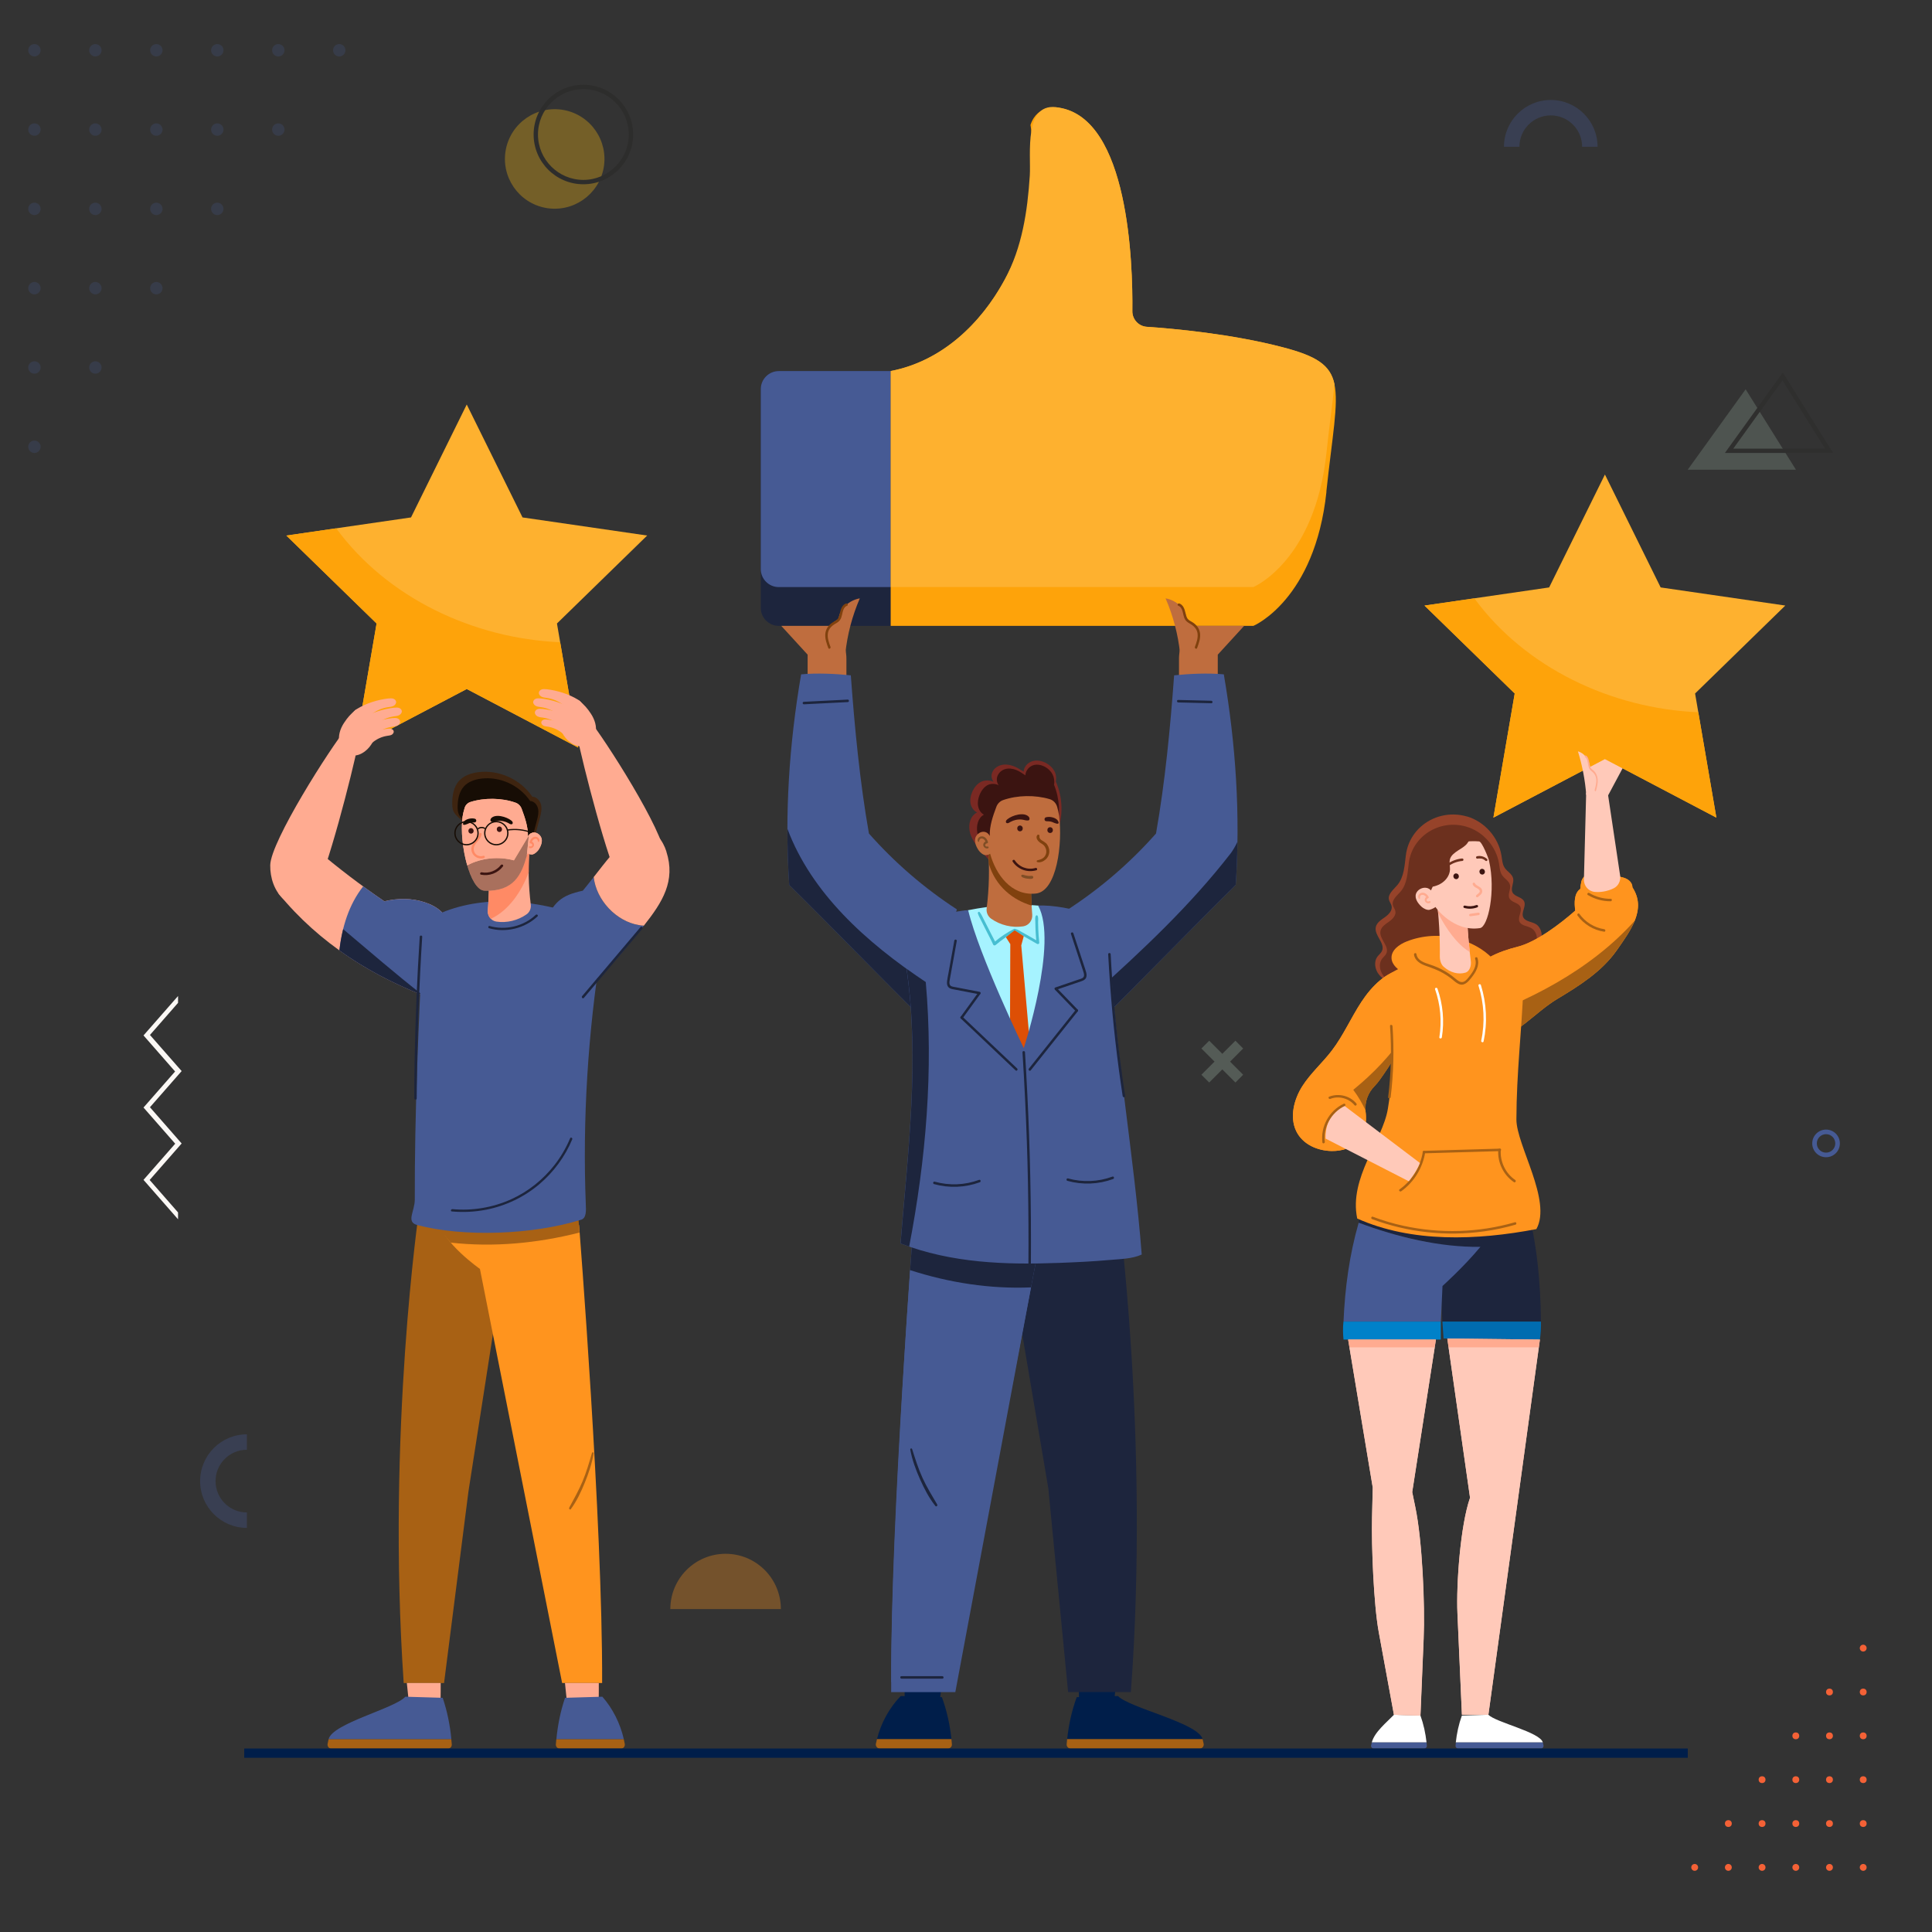 <?xml version="1.0" encoding="UTF-8"?>
<svg xmlns="http://www.w3.org/2000/svg" viewBox="0 0 332.8 332.8">
  <rect x="0" y="0" width="332.8" height="332.8" fill="#333333" stroke="none"/>
  <defs>
    <style>
      .cls-1, .cls-2 {
        fill: #170d05;
      }

      .cls-3 {
        fill: #96432a;
      }

      .cls-4 {
        fill: #804e26;
      }

      .cls-5 {
        fill: #3b1411;
      }

      .cls-2 {
        mix-blend-mode: multiply;
        opacity: .37;
      }

      .cls-6 {
        fill: #1d253d;
      }

      .cls-7 {
        fill: #fea30a;
      }

      .cls-8 {
        fill: #80410e;
      }

      .cls-9 {
        fill: #f46136;
      }

      .cls-10 {
        fill: #fff;
      }

      .cls-11 {
        fill: #006cb0;
      }

      .cls-12, .cls-13 {
        fill: #465a94;
      }

      .cls-12, .cls-14, .cls-15 {
        opacity: .32;
      }

      .cls-16 {
        fill: #3e2410;
      }

      .cls-17 {
        fill: #7a2923;
      }

      .cls-18 {
        fill: #bf6d3e;
      }

      .cls-19 {
        fill: none;
      }

      .cls-20 {
        fill: #a6f3ff;
      }

      .cls-21 {
        fill: #47bed1;
      }

      .cls-22 {
        fill: #a86114;
      }

      .cls-23 {
        isolation: isolate;
      }

      .cls-24 {
        fill: #febc10;
      }

      .cls-25 {
        fill: #dd4f05;
      }

      .cls-26 {
        fill: #ffab91;
      }

      .cls-27 {
        fill: #001e4a;
      }

      .cls-28, .cls-29 {
        fill: #afcab7;
      }

      .cls-30 {
        fill: #fbf8f5;
      }

      .cls-31, .cls-14 {
        fill: #ff941e;
      }

      .cls-32 {
        fill: #feb12f;
      }

      .cls-33 {
        fill: #211f1c;
      }

      .cls-34 {
        fill: #ffc9b9;
      }

      .cls-35 {
        fill: #ff8a65;
      }

      .cls-29 {
        opacity: .27;
      }

      .cls-36 {
        fill: #0081c9;
      }

      .cls-37 {
        fill: #ffab90;
      }

      .cls-38 {
        opacity: .22;
      }

      .cls-39 {
        fill: #6c301e;
      }
    </style>
  </defs>
  <g class="cls-23">
    <g id="BACKGROUND">
      <g>
        <rect class="cls-19" width="332.8" height="332.8"/>
        <polygon class="cls-29" points="206.95 180.61 209.21 182.87 206.95 185.13 208.29 186.47 210.55 184.21 212.81 186.47 214.14 185.13 211.89 182.87 214.14 180.61 212.81 179.27 210.55 181.53 208.29 179.27 206.95 180.61"/>
        <g class="cls-38">
          <path class="cls-13" d="M58.44,9.73c-.59,0-1.07-.48-1.07-1.07s.48-1.07,1.07-1.07,1.07.48,1.07,1.07-.48,1.07-1.07,1.07Z"/>
          <path class="cls-13" d="M47.94,9.73c-.59,0-1.07-.48-1.07-1.07s.48-1.07,1.07-1.07,1.07.48,1.07,1.07-.48,1.07-1.07,1.07Z"/>
          <circle class="cls-13" cx="47.94" cy="22.32" r="1.07"/>
          <path class="cls-13" d="M37.43,9.73c-.59,0-1.07-.48-1.07-1.07s.48-1.07,1.07-1.07,1.07.48,1.07,1.07-.48,1.07-1.07,1.07Z"/>
          <circle class="cls-13" cx="37.43" cy="22.32" r="1.07"/>
          <path class="cls-13" d="M37.43,37.05c-.59,0-1.07-.48-1.07-1.07s.48-1.07,1.07-1.07,1.07.48,1.07,1.07-.48,1.07-1.07,1.07Z"/>
          <path class="cls-13" d="M26.93,9.73c-.59,0-1.07-.48-1.07-1.07s.48-1.07,1.07-1.07,1.07.48,1.07,1.07-.48,1.07-1.07,1.07Z"/>
          <path class="cls-13" d="M26.93,23.39c-.59,0-1.07-.48-1.07-1.07s.48-1.07,1.07-1.07,1.07.48,1.07,1.07-.48,1.07-1.07,1.07Z"/>
          <path class="cls-13" d="M26.93,37.05c-.59,0-1.07-.48-1.07-1.07s.48-1.07,1.07-1.07,1.07.48,1.07,1.07-.48,1.07-1.07,1.07Z"/>
          <path class="cls-13" d="M26.93,50.71c-.59,0-1.07-.48-1.07-1.07s.48-1.07,1.07-1.07,1.07.48,1.07,1.07-.48,1.07-1.07,1.07Z"/>
          <path class="cls-13" d="M16.43,9.73c-.59,0-1.07-.48-1.07-1.07s.48-1.07,1.07-1.07,1.07.48,1.07,1.07-.48,1.07-1.07,1.07Z"/>
          <circle class="cls-13" cx="16.43" cy="22.32" r="1.07"/>
          <path class="cls-13" d="M16.43,37.05c-.59,0-1.07-.48-1.07-1.07s.48-1.07,1.07-1.07,1.07.48,1.07,1.07-.48,1.07-1.07,1.07Z"/>
          <circle class="cls-13" cx="16.43" cy="49.64" r="1.07"/>
          <circle class="cls-13" cx="16.43" cy="63.3" r="1.07"/>
          <path class="cls-13" d="M5.93,9.73c-.59,0-1.07-.48-1.07-1.07s.48-1.07,1.07-1.07,1.07.48,1.07,1.07-.48,1.07-1.07,1.07Z"/>
          <circle class="cls-13" cx="5.93" cy="22.32" r="1.07"/>
          <path class="cls-13" d="M5.93,37.05c-.59,0-1.07-.48-1.07-1.07s.48-1.07,1.07-1.07,1.07.48,1.07,1.07-.48,1.07-1.07,1.07Z"/>
          <circle class="cls-13" cx="5.93" cy="49.64" r="1.07"/>
          <circle class="cls-13" cx="5.93" cy="63.3" r="1.07"/>
          <path class="cls-13" d="M5.93,78.03c-.59,0-1.07-.48-1.07-1.07s.48-1.07,1.07-1.07,1.07.48,1.07,1.07-.48,1.07-1.07,1.07Z"/>
        </g>
        <g>
          <path class="cls-9" d="M291.92,321.08c.33,0,.59.26.59.59s-.26.59-.59.59-.59-.27-.59-.59.26-.59.59-.59Z"/>
          <path class="cls-9" d="M297.72,321.08c.33,0,.59.26.59.59s-.26.59-.59.59-.59-.27-.59-.59.26-.59.59-.59Z"/>
          <circle class="cls-9" cx="297.72" cy="314.12" r=".59"/>
          <path class="cls-9" d="M303.53,321.08c.33,0,.59.26.59.59s-.26.59-.59.59-.59-.27-.59-.59.26-.59.59-.59Z"/>
          <circle class="cls-9" cx="303.53" cy="314.12" r=".59"/>
          <circle class="cls-9" cx="303.53" cy="306.56" r=".59"/>
          <path class="cls-9" d="M309.34,321.08c.33,0,.59.26.59.59s-.26.59-.59.59-.59-.27-.59-.59.26-.59.59-.59Z"/>
          <circle class="cls-9" cx="309.34" cy="314.12" r=".59"/>
          <circle class="cls-9" cx="309.34" cy="306.56" r=".59"/>
          <circle class="cls-9" cx="309.34" cy="299.01" r=".59"/>
          <path class="cls-9" d="M315.14,321.08c.33,0,.59.26.59.59s-.26.59-.59.59-.59-.27-.59-.59.26-.59.59-.59Z"/>
          <circle class="cls-9" cx="315.14" cy="314.12" r=".59"/>
          <circle class="cls-9" cx="315.14" cy="306.56" r=".59"/>
          <circle class="cls-9" cx="315.14" cy="299.01" r=".59"/>
          <circle class="cls-9" cx="315.14" cy="291.46" r=".59"/>
          <path class="cls-9" d="M320.95,321.08c.33,0,.59.26.59.59s-.26.59-.59.59-.59-.27-.59-.59.26-.59.59-.59Z"/>
          <circle class="cls-9" cx="320.95" cy="314.12" r=".59"/>
          <circle class="cls-9" cx="320.95" cy="306.56" r=".59"/>
          <circle class="cls-9" cx="320.95" cy="299.01" r=".59"/>
          <circle class="cls-9" cx="320.95" cy="291.46" r=".59"/>
          <path class="cls-9" d="M320.95,283.31c.33,0,.59.27.59.59s-.26.59-.59.59-.59-.26-.59-.59.26-.59.59-.59Z"/>
        </g>
        <polygon class="cls-30" points="30.67 171.57 24.72 178.36 30.16 184.57 24.72 190.78 30.18 197.01 24.72 203.24 30.67 210.03 30.67 208.85 25.78 203.26 31.29 196.97 25.83 190.73 31.29 184.5 25.83 178.28 30.67 172.75 30.67 171.57"/>
        <g class="cls-15">
          <path class="cls-24" d="M103.98,28.95c-.87,4.65-5.34,7.72-10,6.86-4.65-.87-7.72-5.34-6.86-10,.87-4.65,5.34-7.72,10-6.86,4.65.87,7.72,5.34,6.86,10Z"/>
          <path class="cls-33" d="M100.49,15.35c4.31,0,7.82,3.51,7.82,7.82s-3.51,7.82-7.82,7.82-7.82-3.51-7.82-7.82,3.51-7.82,7.82-7.82M100.49,14.6c-4.73,0-8.57,3.84-8.57,8.57s3.84,8.57,8.57,8.57,8.57-3.84,8.57-8.57-3.84-8.57-8.57-8.57h0Z"/>
        </g>
        <path class="cls-13" d="M314.55,194.58c-1.31,0-2.38,1.06-2.38,2.38s1.06,2.38,2.38,2.38,2.38-1.06,2.38-2.38-1.06-2.38-2.38-2.38ZM314.55,198.55c-.88,0-1.59-.71-1.59-1.59s.71-1.59,1.59-1.59,1.59.71,1.59,1.59-.71,1.59-1.59,1.59Z"/>
        <g class="cls-38">
          <polygon class="cls-28" points="290.72 80.91 300.7 67.06 309.36 80.91 290.72 80.91"/>
          <path class="cls-33" d="M307.04,65.53l7.35,11.75h-15.82l8.46-11.75M307.09,64.18l-9.97,13.85h18.64l-8.66-13.85h0Z"/>
        </g>
        <path class="cls-14" d="M124.99,267.65c-5.26,0-9.52,4.26-9.52,9.52h19.04c0-5.26-4.26-9.52-9.52-9.52Z"/>
        <path class="cls-12" d="M267.13,19.88c2.98,0,5.4,2.42,5.4,5.4h2.66c0-4.45-3.61-8.06-8.06-8.06s-8.06,3.61-8.06,8.06h2.66c0-2.98,2.42-5.4,5.4-5.4Z"/>
        <path class="cls-12" d="M37.13,255.13c0-2.98,2.42-5.4,5.4-5.4v-2.66c-4.45,0-8.06,3.61-8.06,8.06s3.61,8.06,8.06,8.06v-2.66c-2.98,0-5.4-2.42-5.4-5.4Z"/>
      </g>
    </g>
    <g id="OBJECTS">
      <g>
        <g>
          <path class="cls-6" d="M153.43,63.92v43.89h-19.28c-1.71,0-3.1-1.39-3.1-3.1v-37.69c0-1.71,1.39-3.1,3.1-3.1h19.28Z"/>
          <path class="cls-7" d="M228.49,84.7c-1.98,18.66-12.58,23.11-12.58,23.11h-62.48v-43.89c17.53-3.37,25.88-24.96,24.07-35.79.32-2.44.32-4.7.01-6.62,1.24-3.7,4.89-2.96,4.89-2.96,12.05,1.89,12.74,26.9,12.65,35.05-.02,1.41,1.07,2.6,2.48,2.7,4.61.31,14.65,1.22,23.45,3.53,5.78,1.51,8.17,3.03,8.88,6.33.75,3.49-.37,8.97-1.39,18.55Z"/>
        </g>
        <g>
          <path class="cls-13" d="M153.43,63.92v37.21h-19.28c-1.71,0-3.1-1.39-3.1-3.1v-31.01c0-1.71,1.39-3.1,3.1-3.1h19.28Z"/>
          <path class="cls-32" d="M229.88,66.15c-.31,3.05-.86,6.91-1.39,11.86-1.98,18.66-12.58,23.11-12.58,23.11h-62.48s0-37.21,0-37.21c8.74-1.68,15.54-8.14,19.66-15.78,2.97-5.51,3.9-11.72,4.3-17.89.23-3.61-1.17-12.96,5.02-11.7,12.05,1.89,12.74,26.9,12.65,35.05-.02,1.41,1.07,2.6,2.48,2.7,4.61.31,14.65,1.22,23.45,3.53,5.78,1.51,8.17,3.03,8.88,6.33Z"/>
        </g>
        <path class="cls-18" d="M204.91,107.81h9.4l-4.54,4.96v5.38h-6.68v-4.65c0-1.06.22-2.12.66-3.09l1.16-2.6Z"/>
        <g>
          <path class="cls-18" d="M204.64,112.1c1.03-.5,1.71-1.63,1.67-2.78s-.8-2.23-1.86-2.65c-.18-1.84-1.85-3.28-3.67-3.6,1.3,3.01,2.15,6.21,2.49,9.47l1.36-.44Z"/>
          <path class="cls-8" d="M203.17,103.96c.66.25.89.98,1.03,1.6.08.36.16.76.4,1.06.25.31.65.44.96.66.64.44,1.08,1.09,1.16,1.87.09.85-.22,1.69-.51,2.48-.1.26-.47.06-.38-.2.28-.74.57-1.55.45-2.35-.12-.79-.68-1.3-1.34-1.67-.29-.16-.56-.34-.75-.62-.18-.26-.27-.56-.34-.86-.14-.58-.24-1.35-.88-1.59-.26-.1-.06-.47.2-.38Z"/>
        </g>
        <path class="cls-18" d="M143.98,107.81h-9.4l4.54,4.96v5.38h6.68v-4.65c0-1.06-.22-2.12-.66-3.09l-1.16-2.6Z"/>
        <g>
          <path class="cls-13" d="M183.98,156.65c5.61-3.65,10.72-8.06,15.15-13.07,1.56-8.83,2.47-18.3,3.12-27.25,2.74-.28,5.82-.42,8.56-.17,2.06,12.03,2.87,24.09,2.05,36.27-7.55,7.46-15.61,15.8-23.16,23.26l-5.72-19.04Z"/>
          <path class="cls-6" d="M212.03,146.95c.45-.63.82-1.28,1.13-1.95-.04,2.47-.13,4.95-.3,7.43-7.55,7.46-15.61,15.8-23.16,23.26l-1.33-4.43c8.36-7.52,16.61-15.21,23.66-24.31Z"/>
          <path class="cls-6" d="M202.94,120.57c1.9.05,3.81.09,5.71.14.27,0,.29.43.02.43-1.9-.05-3.81-.09-5.71-.14-.27,0-.29-.43-.02-.43Z"/>
        </g>
        <g>
          <path class="cls-13" d="M164.83,156.65c-5.61-3.65-10.72-8.06-15.15-13.07-1.56-8.83-2.47-18.3-3.12-27.25-2.74-.28-5.82-.42-8.56-.17-2.06,12.03-2.87,24.09-2.05,36.27,7.55,7.46,15.61,15.8,23.16,23.26l5.72-19.04Z"/>
          <path class="cls-6" d="M159.47,169.17c.13,1.43.23,2.86.31,4.29l-.67,2.23c-7.55-7.46-15.61-15.8-23.16-23.26-.22-3.23-.32-6.45-.31-9.66,4.14,11.06,13.53,19.54,23.83,26.41Z"/>
          <path class="cls-6" d="M138.46,120.89c2.52-.13,5.04-.26,7.56-.38.27-.01.29.41.02.43-2.52.13-5.04.26-7.56.38-.27.01-.29-.41-.02-.43Z"/>
        </g>
        <g>
          <g>
            <g>
              <path class="cls-27" d="M155.82,289.77c0,1.05,0,2.06.02,3.04h6.07l.34-3.04h-6.43Z"/>
              <path class="cls-27" d="M185.85,289.77c0,1.05,0,2.06.02,3.04h6.07l.34-3.04h-6.43Z"/>
              <path class="cls-6" d="M192.49,207.08c-16.07,1.77-18.4,10.96-18.4,10.96l6.49,38.33,3.41,35.1h10.81c3.27-43.9-2.31-84.4-2.31-84.4Z"/>
              <path class="cls-13" d="M178.41,217.52s7.15-4.58,7.99-8.59l-28.97.95s-4.03,51.76-3.92,79.88h11.05l13.85-72.25Z"/>
              <path class="cls-13" d="M177.6,221.76l-13.04,69.72h-11.05c-.09-20.93,2.13-56.65,3.26-72.68,6.74,2.17,13.77,3.26,20.83,2.97Z"/>
              <path class="cls-6" d="M156.77,218.79c.39-5.52.66-8.91.66-8.91l28.97-.95c-.84,4.01-7.99,8.59-7.99,8.59l-.81,4.24c-7.05.3-14.09-.8-20.83-2.97Z"/>
              <path class="cls-6" d="M183.94,212.96c1.42-1.43,2.66-3.05,2.98-4.59l-27.12-1.28s-.22,2.92-.32,4.13c8.09,1.88,16.36,2.58,24.46,1.75Z"/>
            </g>
            <g>
              <path class="cls-27" d="M162.25,292.35l-7.1-.2c-1.98,2.06-3.39,4.65-4.08,7.42h12.82c-.26-2.47-.79-4.89-1.64-7.22Z"/>
              <path class="cls-22" d="M151.07,299.57c-.07.27-.13.53-.19.8-.08.42.23.82.66.82h11.75c.39,0,.71-.33.68-.72-.02-.3-.05-.59-.08-.89h-12.82Z"/>
            </g>
            <g>
              <path class="cls-27" d="M185.47,292.35l7.1-.2c1.98,2.06,13.89,4.65,14.58,7.42h-23.32c.26-2.47.79-4.89,1.64-7.22Z"/>
              <path class="cls-22" d="M207.15,299.57c.07.27.13.53.19.8.08.42-.23.82-.66.82h-22.26c-.39,0-.71-.33-.68-.72.02-.3.05-.59.08-.89h23.32Z"/>
            </g>
          </g>
          <path class="cls-6" d="M161.45,259.18c-.88-1.51-1.8-2.99-2.53-4.58-.74-1.61-1.26-3.29-1.8-4.98-.07-.21-.36-.12-.32.09.32,1.75.95,3.46,1.67,5.08.72,1.62,1.55,3.24,2.66,4.63.14.18.42-.05.31-.24Z"/>
          <path class="cls-6" d="M155.27,288.73h7.05c.27,0,.29.43.02.43h-7.05c-.27,0-.29-.43-.02-.43Z"/>
        </g>
        <g>
          <path class="cls-20" d="M189.62,161.82c-.09-1.88-1.4-3.51-3.35-4.22-4.13-1.5-8.76-1.96-13.27-1.66-4.14.28-8.2,1.16-12.17,2.33-2.59.76-4.2,3.07-3.81,5.45,2.37,14.17,3.17,28.77,2.26,43.1,10.62,3.08,21.21,3.98,31.26.47.34-14.67-.23-30.77-.92-45.46Z"/>
          <path class="cls-21" d="M174.66,160.02c-1.16.59-2.26,1.31-3.25,2.16-.43-.8-.83-1.62-1.24-2.42-.23-.44-.45-.88-.68-1.33-.22-.43-.42-.92-.73-1.3-.13-.16-.37.01-.32.19.12.45.4.89.6,1.31.23.46.46.92.69,1.38.45.9.94,1.8,1.36,2.72.08.17.3.15.42.05,1.05-.89,2.18-1.68,3.39-2.33.28-.15.03-.57-.25-.43Z"/>
          <path class="cls-21" d="M178.85,160.03c-.02-.39-.03-.77-.03-1.16,0-.34.08-.8-.09-1.12-.06-.12-.24-.11-.3,0-.17.3-.09.74-.09,1.07,0,.4.01.8.03,1.21.03.64.07,1.29.13,1.93-.53-.3-1.06-.61-1.59-.91-.33-.18-.65-.37-.98-.55-.33-.18-.65-.4-1.02-.47-.13-.02-.21.12-.13.22.25.28.6.45.92.64.32.19.64.38.97.57.66.38,1.33.76,1.99,1.14.15.08.38-.02.36-.21-.08-.79-.14-1.57-.17-2.36Z"/>
          <polygon class="cls-25" points="174.78 160.25 173.27 161.44 174.03 162.63 173.89 202.78 176.88 204.34 179.43 202.78 175.92 162.85 176.35 161.27 174.78 160.25"/>
          <path class="cls-13" d="M156.12,166.56c-.51-3.43.89-7.14,3.66-8.15,2.07-.75,4.68-1.46,6.99-1.63,1.87,7.8,9.58,23.76,9.58,23.76,0,0,5.99-18.26,2.47-24.55,2.25-.12,6.54.52,8.8,1.67,2.12,1.08,3.46,4.58,3.62,7.29.98,16.75,4.11,34.16,5.43,51.15-1.63.76-3.77.78-5.54.94-2.87.26-5.75.39-8.63.5-9.33.35-18.56.05-27.38-3.35,1.28-15.91,3.35-31.78.99-47.63Z"/>
          <path class="cls-6" d="M159.47,169.17c1.34,15.13.04,30.52-2.86,45.56-.5-.17-.99-.35-1.48-.54,1.27-15.81,3.32-31.57,1.04-47.31,1.09.78,2.19,1.55,3.31,2.29Z"/>
          <g>
            <path class="cls-6" d="M181.79,170.1l3.16-1.08c.26-.09.53-.18.79-.27.23-.08.49-.14.7-.26.46-.25.28-.79.15-1.19-.7-2.14-1.41-4.28-2.11-6.42-.09-.26.32-.39.41-.13.6,1.82,1.2,3.64,1.8,5.46.14.42.3.85.41,1.28.08.31.12.67-.03.97-.15.3-.45.44-.76.55-.44.15-.88.3-1.32.45-1.02.35-2.04.7-3.07,1.05-.26.09-.39-.32-.13-.41Z"/>
            <path class="cls-6" d="M182.06,170.21c1.19,1.23,2.38,2.47,3.57,3.7.19.2-.1.51-.29.32l-3.57-3.7c-.19-.2.1-.51.29-.32Z"/>
            <path class="cls-6" d="M177.23,184.08c2.7-3.39,5.4-6.78,8.1-10.16.17-.22.49.07.32.29-2.7,3.39-5.4,6.78-8.1,10.16-.17.22-.49-.07-.32-.29Z"/>
          </g>
          <g>
            <path class="cls-6" d="M168.75,170.85l-3.28-.63c-.27-.05-.55-.11-.82-.16-.24-.05-.5-.07-.73-.16-.49-.19-.39-.75-.31-1.16.39-2.22.8-4.44,1.2-6.65.05-.27-.37-.34-.42-.07-.34,1.89-.68,3.77-1.02,5.66-.08.44-.18.88-.23,1.33-.03.32-.03.68.16.95.19.28.51.38.83.44.46.09.91.18,1.37.26,1.06.2,2.12.41,3.18.61.27.05.34-.37.07-.42Z"/>
            <path class="cls-6" d="M168.5,170.99c-1.01,1.39-2.01,2.78-3.02,4.16-.16.22.17.5.33.27,1.01-1.39,2.01-2.78,3.02-4.16.16-.22-.17-.5-.33-.27Z"/>
            <path class="cls-6" d="M175.21,184.05c-3.15-2.98-6.29-5.96-9.44-8.94-.2-.19-.47.14-.27.33,3.15,2.98,6.29,5.96,9.44,8.94.2.19.47-.14.27-.33Z"/>
          </g>
          <path class="cls-6" d="M176.56,181.25c.3,4.78.54,9.57.71,14.36.17,4.79.27,9.58.31,14.37.02,2.7.02,5.39,0,8.09,0,.27-.43.29-.43.02.04-4.79.01-9.58-.08-14.37-.09-4.79-.26-9.58-.49-14.37-.13-2.69-.28-5.39-.45-8.08-.02-.27.41-.29.43-.02Z"/>
          <path class="cls-6" d="M183.97,202.99c2.51.7,5.2.6,7.65-.31.26-.1.39.31.13.41-2.52.93-5.3,1.04-7.88.32-.26-.07-.17-.49.1-.42Z"/>
          <path class="cls-6" d="M161,203.55c2.52.7,5.2.6,7.65-.31.26-.1.39.31.13.41-2.52.93-5.3,1.04-7.88.32-.26-.07-.17-.49.1-.42Z"/>
        </g>
        <g>
          <path class="cls-17" d="M182.39,142.54c.76-2.59.57-5.45-.52-7.93.14-.61.03-1.31-.28-1.85-.31-.54-.79-.97-1.33-1.28-.73-.41-1.62-.6-2.42-.36-.8.24-1.48.97-1.51,1.8-.62-.37-1.14-.74-1.82-.98-.68-.24-1.44-.33-2.13-.13-.7.2-1.32.72-1.52,1.42-.2.7.12,1.54.78,1.83-.53-.65-1.76-.77-2.53-.44-.77.33-1.32,1.05-1.65,1.82-.26.61-.4,1.3-.28,1.95.12.66.53,1.28,1.13,1.56-1.15.57-1.52,1.97-1.28,3.22.24,1.26,1.03,2.34,1.87,3.31s1.75,1.9,2.33,3.05l11.18-7.01Z"/>
          <path class="cls-5" d="M182.02,142.8c.67-2.5.51-5.25-.46-7.63.13-.58.02-1.26-.25-1.78-.27-.52-.7-.94-1.19-1.23-.65-.39-1.44-.57-2.15-.34-.71.23-1.31.93-1.34,1.74-.55-.36-1.01-.71-1.62-.94s-1.28-.32-1.9-.13c-.62.19-1.17.7-1.35,1.37s.11,1.48.69,1.76c-.47-.62-1.56-.74-2.25-.42-.68.32-1.18,1.01-1.47,1.75-.23.59-.36,1.25-.25,1.88s.47,1.23,1.01,1.5c-1.02.55-1.35,1.89-1.14,3.1.21,1.21.92,2.25,1.66,3.18.74.93,1.56,1.83,2.07,2.93l9.94-6.75Z"/>
          <g>
            <g>
              <g>
                <g>
                  <path class="cls-18" d="M170.2,146.09c.27,3.45.19,6.94-.24,10.38-.09.7.21,1.38.78,1.79,1.58,1.11,3.61,1.6,5.51,1.31.97-.15,1.64-1.03,1.56-2.01-.19-2.23-.24-4.36-.19-6.67-1.89-2.4-4.52-3.86-7.43-4.8Z"/>
                  <path class="cls-8" d="M177.63,150.89c-1.89-2.4-4.52-3.86-7.43-4.8.07.91.12,1.82.14,2.73,1.14,3.84,4.13,6.23,7.38,7.17-.1-1.68-.13-3.34-.09-5.1Z"/>
                </g>
                <g>
                  <path class="cls-18" d="M182.43,140.46c.64,4.82-.36,13.09-4.01,13.46-4.28.44-6.91-3.37-7.87-6.88.02.06-.39.29-.81.26-.41-.02-.96-.51-1.18-.85-.44-.65-.88-1.67-.41-2.42.56-.9,1.81-1.08,2.34-.03-.04-1.76.53-3.38,1.14-5.02.2-.54.62-.97,1.16-1.16,2.47-.86,5.51-.91,8.03-.16.63.19,1.1.7,1.28,1.32.15.51.27,1.06.32,1.46Z"/>
                  <path class="cls-5" d="M177.27,140.76c-.78-.99-2.91-.31-3.7.33-.14.12-.32.26-.3.47,0,.11.07.2.17.23.24.07.47-.13.67-.24.27-.14.55-.24.84-.31.36-.08.74-.1,1.1-.06.36.04.7.2,1.06.15.28-.04.29-.39.15-.56Z"/>
                  <path class="cls-5" d="M176.13,142.49c-.02-.06-.05-.11-.1-.15-.04-.05-.09-.08-.15-.1-.06-.03-.12-.04-.18-.04-.04,0-.08.01-.13.02-.08.02-.15.06-.21.12-.02.03-.05.06-.07.1-.04.07-.06.15-.06.24v.05c0,.07.01.13.04.18.02.06.05.11.1.15.04.05.09.08.15.1.06.03.12.04.18.04l.13-.02c.08-.02.15-.06.21-.12.02-.03.05-.06.07-.1.04-.07.06-.15.06-.24v-.05c0-.07-.01-.13-.04-.18Z"/>
                  <path class="cls-5" d="M181.32,142.78c-.02-.06-.05-.11-.1-.15-.04-.05-.09-.08-.15-.1-.06-.03-.12-.04-.18-.04-.04,0-.08.01-.13.02-.08.02-.15.06-.21.12-.02.03-.05.06-.07.1-.04.07-.06.15-.06.24v.05c0,.07.01.13.04.18.02.06.05.11.1.15.04.05.09.08.15.1.06.03.12.04.18.04l.13-.02c.08-.02.15-.06.21-.12.02-.03.05-.06.07-.1.04-.07.06-.15.06-.24v-.05c0-.07-.01-.13-.04-.18Z"/>
                  <path class="cls-5" d="M182.26,141.44c-.18-.36-.58-.54-.96-.64-.37-.1-.75-.11-1.12-.02-.17.04-.28.22-.25.39.04.29.28.3.51.3.31,0,.6.04.89.16.19.08,1.2.58,1-.05-.02-.05-.04-.1-.06-.14Z"/>
                  <path class="cls-4" d="M177.83,150.89c-.14-.04-.32,0-.46,0-.13,0-.29,0-.41-.03-.14-.02-.28-.05-.42-.09-.15-.04-.29-.11-.45-.09-.17.01-.23.18-.13.31.11.14.28.19.44.24.15.05.3.09.46.11.16.02.33.04.49.05.17,0,.38.02.53-.07.18-.11.14-.38-.06-.44Z"/>
                  <path class="cls-4" d="M170.1,145.82c-.15.05-.36-.03-.39-.2-.02-.09.03-.16.08-.23.05-.07.13-.11.21-.11.12,0,.22-.12.18-.24-.14-.51-.55-1.03-1.13-.97-.26.03-.49.17-.6.41-.05.11-.06.24-.03.36.02.07.1.25.2.16.06-.05.04-.13.06-.2.02-.07.05-.14.09-.2.09-.13.23-.18.38-.16.3.03.49.26.6.52-.27.12-.44.42-.36.72.09.33.47.55.79.45.2-.06.11-.38-.09-.31Z"/>
                </g>
              </g>
              <path class="cls-8" d="M180.13,145.22c-.22-.21-.49-.34-.74-.51-.27-.19-.38-.41-.34-.74.02-.23-.28-.25-.39-.1-.32.45.12,1.01.48,1.27.22.16.46.27.65.46.17.17.29.38.37.61.15.46.07.97-.23,1.35-.33.41-.77.52-1.25.64-.15.04-.14.26,0,.3.5.15,1.07-.12,1.44-.45.41-.36.64-.89.63-1.43,0-.53-.23-1.06-.61-1.42Z"/>
            </g>
            <path class="cls-5" d="M178.51,149.91c-1.54.45-3.19-.15-4.07-1.48-.15-.23.21-.46.36-.23.78,1.17,2.23,1.71,3.58,1.31.26-.08.4.33.13.41Z"/>
          </g>
        </g>
        <path class="cls-6" d="M191.32,164.37c.33,6.39.91,12.76,1.74,19.1.23,1.78.48,3.55.76,5.32.04.27-.39.29-.43.02-.97-6.32-1.69-12.68-2.16-19.06-.13-1.79-.24-3.58-.34-5.37-.01-.27.41-.29.43-.02Z"/>
        <g>
          <path class="cls-18" d="M144.25,112.1c-1.03-.5-1.71-1.63-1.67-2.78.04-1.14.8-2.23,1.86-2.65.18-1.84,1.85-3.28,3.67-3.6-1.3,3.01-2.15,6.21-2.49,9.47l-1.36-.44Z"/>
          <path class="cls-8" d="M145.72,103.96c-.66.25-.89.98-1.03,1.6-.08.36-.16.76-.4,1.06-.25.31-.65.44-.96.66-.64.44-1.08,1.09-1.16,1.87-.09.85.22,1.69.51,2.48.1.26.47.06.38-.2-.28-.74-.57-1.55-.45-2.35.12-.79.68-1.3,1.34-1.67.29-.16.56-.34.75-.62.18-.26.27-.56.34-.86.14-.58.24-1.35.88-1.59.26-.1.06-.47-.2-.38Z"/>
        </g>
      </g>
      <g>
        <path class="cls-3" d="M252.64,140.62c3.06.87,5.5,3.62,6,6.77.12.72.15,1.5.56,2.11.44.64,1.27,1.04,1.45,1.8.18.81-.48,1.71-.1,2.44.39.75,1.6.75,1.98,1.51.42.84-.53,1.88-.15,2.73.35.78,1.45.76,2.18,1.2.67.4,1.01,1.23,1.01,2.02,0,.79-.3,1.54-.66,2.24-2.1,4.16-6.38,6.99-10.95,7.93-4.57.93-9.38.11-13.68-1.69-1.02-.43-2.06-.94-2.75-1.81-.69-.87-.92-2.19-.26-3.08.25-.34.6-.59.78-.97.62-1.33-1.36-2.68-1.06-4.12.16-.78.92-1.25,1.57-1.71.65-.46,1.32-1.15,1.15-1.93-.08-.38-.36-.7-.45-1.08-.23-.99.8-1.75,1.45-2.53,1.16-1.39,1.23-3.35,1.46-5.14.62-4.95,5.61-8.06,10.46-6.68Z"/>
        <path class="cls-39" d="M252.56,142.39c2.89.82,5.19,3.42,5.66,6.38.11.68.14,1.42.53,1.99.41.61,1.2.98,1.36,1.7.17.76-.46,1.61-.09,2.3.37.71,1.51.71,1.86,1.42.39.79-.5,1.77-.14,2.58.33.73,1.37.72,2.06,1.13.64.38.96,1.16.95,1.9,0,.74-.28,1.46-.62,2.12-1.98,3.93-6.02,6.6-10.33,7.48s-8.84.1-12.9-1.6c-.96-.4-1.94-.89-2.59-1.71-.65-.82-.87-2.07-.25-2.91.23-.32.57-.56.74-.92.59-1.25-1.28-2.53-1-3.89.15-.73.87-1.18,1.48-1.61.61-.43,1.24-1.09,1.08-1.82-.08-.36-.34-.66-.43-1.02-.22-.93.75-1.65,1.37-2.38,1.1-1.31,1.16-3.16,1.37-4.85.59-4.67,5.29-7.6,9.87-6.3Z"/>
        <g>
          <path class="cls-31" d="M281.19,152.85c.02-.55-.34-1.05-.8-1.34-.46-.3-1.01-.42-1.54-.52-1.57-.3-3.17-.46-4.76-.47-.83,0-1.54.58-1.7,1.39-.08.42-.16.83-.18,1.22-1.08.74-1.04,2.43-.86,3.73-2.53,2.23-6.65,5.39-9.92,6.22-3.27.83-6.76,2.19-8.33,5.17-1.09,2.07-1.04,4.53-.94,6.86.07,1.7.25,3.62,2.48,4.18.7.17,1.44.15,2.15.01,4.57-.88,7.5-4.84,11.47-7.23,3.8-2.28,7.67-4.72,10.22-8.35s5.14-7.15,2.72-10.87Z"/>
          <path class="cls-31" d="M281.59,158.59c.76-1.89.87-3.79-.4-5.74.02-.55-.34-1.05-.8-1.34-.46-.3-1.01-.42-1.54-.52-1.57-.3-3.17-.46-4.76-.47-.83,0-1.54.58-1.7,1.39-.08.42-.16.83-.18,1.22-1.08.74-1.04,2.43-.86,3.73-2.53,2.23-6.65,5.39-9.92,6.22-3.27.83-6.76,2.19-8.33,5.17-1.09,2.07-1.04,4.53-.94,6.86.02.38.04.77.09,1.16,10.74-3.55,21.71-9.13,29.35-17.68Z"/>
          <path class="cls-22" d="M252.24,176.27c.17,1.34.66,2.59,2.39,3.03.7.17,1.44.15,2.15.01,4.57-.88,7.5-4.84,11.47-7.23,3.8-2.28,7.67-4.72,10.22-8.35,1.21-1.72,2.43-3.42,3.12-5.13-7.65,8.55-18.61,14.13-29.35,17.68Z"/>
          <path class="cls-34" d="M273.23,136.55l-.39,14.95c-.03,1.1.8,2.06,1.9,2.14.89.07,2-.04,3.2-.61.82-.39,1.27-1.29,1.14-2.19l-2.18-14.57s-1.95-.16-3.67.27Z"/>
          <path class="cls-22" d="M276.34,160.06c-1.72-.26-3.27-1.23-4.28-2.64-.16-.22-.47.07-.32.29,1.08,1.5,2.75,2.51,4.58,2.78.27.04.29-.39.02-.43Z"/>
          <path class="cls-22" d="M277.46,154.83c-1.3,0-2.58-.34-3.7-1.01-.24-.14-.47.22-.23.36,1.18.7,2.53,1.08,3.91,1.07.27,0,.29-.43.02-.43Z"/>
        </g>
        <path class="cls-31" d="M251,161.67c-2.85-.76-5.95-.58-8.69.5-1.29.51-2.67,1.49-2.61,2.87.05,1.2,1.16,2.05,2.21,2.62,3.9,2.1,8.57,2.73,12.89,1.74,2.1-.48,4.19-2.23,2.31-4.27-1.56-1.69-3.9-2.87-6.1-3.46Z"/>
        <path class="cls-31" d="M241.83,166.88c-3.05.49-5.52,2.97-7.31,5.69-1.79,2.72-3.12,5.8-5.09,8.38-1.61,2.12-3.63,3.87-5.08,6.13-1.44,2.26-2.24,5.32-1.07,7.76,1.12,2.32,3.71,3.4,6.12,3.43,1.75.02,3.63-.49,4.77-1.94.85-1.08,1.18-2.56,1.13-3.98,0-.29-.03-.57-.07-.86-.21-1.64.41-3.26,1.53-4.39.35-.36.67-.76.94-1.14,1.97-2.75,3.81-5.7,4.76-9.03.95-3.33,1-7.06-.64-10.06Z"/>
        <path class="cls-31" d="M242.19,177.8c.1-.29.19-.57.28-.86.95-3.33,1-7.06-.64-10.06-3.05.49-5.52,2.97-7.31,5.69-1.79,2.72-3.12,5.8-5.09,8.38-1.61,2.12-3.63,3.87-5.08,6.13s-2.24,5.32-1.07,7.76c1.12,2.32,3.71,3.4,6.12,3.43,1.75.02,3.63-.49,4.77-1.94.85-1.08,1.18-2.56,1.13-3.98-.01-.29-.03-.57-.07-.86,0-.06,0-.13-.01-.19-.6-1.28-1.27-2.43-2.13-3.57,3.45-2.8,6.68-6.15,9.09-9.93Z"/>
        <path class="cls-22" d="M233.11,187.73c.86,1.15,1.53,2.3,2.13,3.57-.14-1.58.47-3.11,1.54-4.2.35-.36.67-.76.94-1.14,1.8-2.51,3.48-5.18,4.48-8.16-2.41,3.78-5.64,7.12-9.09,9.93Z"/>
        <path class="cls-6" d="M255,214.78c1.64-1.99,3.02-4.04,3.26-5.55l-22-4.06c-.69,1.79-1.71,3.61-2.24,5.45,6.62,2.48,14.02,4.25,20.97,4.16Z"/>
        <g>
          <g>
            <path class="cls-10" d="M251.83,295.51l4.56-.13c1.27,1.32,8.93,2.99,9.37,4.77h-14.99c.17-1.58.51-3.14,1.05-4.64Z"/>
            <path class="cls-13" d="M265.76,300.15c.04.17.09.34.12.51.05.27-.15.52-.42.52h-14.3c-.25,0-.45-.21-.43-.46.01-.19.03-.38.05-.57h14.99Z"/>
          </g>
          <path class="cls-6" d="M263,207.81c-6.62,2.48-9.69,1.51-16.63,1.42-.61,3.92,1.82,12.29,1.82,12.29l.28,6.13h16.97c-.07-6.95-.74-13.91-2.44-19.84Z"/>
          <path class="cls-11" d="M248.46,227.65l.2,2.91,16.6.19c.14-1.02.21-2.06.18-3.1h-16.97Z"/>
          <g>
            <path class="cls-10" d="M244.68,295.51l-4.56-.13c-1.27,1.32-3.37,2.99-3.82,4.77h9.43c-.17-1.58-.51-3.14-1.05-4.64Z"/>
            <path class="cls-13" d="M236.3,300.15c-.04.17-.09.34-.12.51-.05.27.15.52.43.52h8.75c.25,0,.45-.21.43-.46-.02-.19-.03-.38-.05-.57h-9.43Z"/>
          </g>
          <path class="cls-13" d="M248.48,221.52s3.67-3.29,6.53-6.74c-6.95.09-14.35-1.68-20.97-4.16-1.59,5.53-2.37,11.25-2.61,17.03h16.77l.28-6.13Z"/>
          <path class="cls-36" d="M231.42,227.65c-.11,1.03-.1,2.07.01,3.1h16.76v-3.1h-16.77Z"/>
        </g>
        <path class="cls-31" d="M261.21,192.81c.03-8.14.88-14.75,1.21-22.88.04-.9-.24-1.91-1.02-2.31-11.63-5.94-20.23-1.12-22.12.25-.97.7-1.39,1.97-1.02,3.13,2.11,6.75,1.94,13,.81,19.99-.88,5.46-6.75,11.87-5.28,18.91,9.36,4.19,20.59,3.78,30.86,1.82,2.73-4.89-3.46-14.47-3.44-18.91Z"/>
        <g>
          <path class="cls-34" d="M247.44,154.6c.43,3.38.62,6.8.58,10.2,0,.69.24,1.35.65,1.72,1.14,1.01,2.53,1.4,3.78,1.02.64-.19,1.03-1.1.9-2.05-.28-2.19-.47-4.27-.6-6.54-1.44-2.26-3.3-3.58-5.31-4.35Z"/>
          <path class="cls-37" d="M252.75,158.96c-1.44-2.26-3.3-3.58-5.31-4.35.11.89.21,1.78.29,2.68,1.37,2.73,3.32,5.45,5.44,6.69-.18-1.65-.32-3.27-.42-5.01Z"/>
        </g>
        <path class="cls-22" d="M260.96,210.54c-3.11.9-6.33,1.4-9.57,1.5-3.24.1-6.49-.2-9.65-.89-1.79-.39-3.54-.91-5.26-1.56-.26-.1-.39.31-.13.41,3.05,1.14,6.25,1.9,9.49,2.25,3.26.36,6.56.31,9.8-.14,1.83-.25,3.64-.64,5.41-1.15.26-.08.17-.49-.1-.42Z"/>
        <g>
          <g>
            <path class="cls-34" d="M256.5,148.29c1.19,5.25-.18,11.37-1.56,11.58-4.6.71-7.65-3.58-7.68-3.64.03.05-.66.43-1.06.5-.4.07-1.04-.26-1.33-.54-.57-.52-1.23-1.39-.96-2.22.33-.99,1.83-1.47,2.58-.59,1.4-2.71.19-4.13.13-6.1,2.27-1.78,5.23-2.56,8.17-2.34.49.04,1.6,2.84,1.71,3.33Z"/>
            <path class="cls-5" d="M251.19,150.64c-.03-.05-.08-.09-.13-.12-.05-.03-.11-.05-.17-.06-.06-.02-.12-.01-.18,0-.04.02-.08.03-.12.05-.07.04-.13.1-.17.17-.02.04-.03.07-.05.11-.02.08-.03.16,0,.24v.05c.02.06.05.12.09.17.03.05.08.09.13.12.05.03.11.05.17.06.06.02.12.01.18,0l.12-.05c.07-.04.13-.1.17-.17.02-.04.03-.07.05-.11.02-.08.03-.16,0-.24v-.05c-.02-.06-.05-.12-.09-.17Z"/>
            <path class="cls-5" d="M255.68,149.85c-.03-.05-.08-.09-.13-.12-.05-.03-.11-.05-.17-.06-.06-.02-.12-.01-.18,0-.04.02-.08.03-.12.05-.07.04-.13.1-.17.17-.02.04-.03.07-.05.11-.02.08-.03.16,0,.24v.05c.02.06.05.12.09.17.03.05.08.09.13.12.05.03.11.05.17.06.06.02.12.01.18,0l.12-.05c.07-.04.13-.1.17-.17.02-.04.03-.07.05-.11.02-.08.03-.16,0-.24v-.05c-.02-.06-.05-.12-.09-.17Z"/>
            <path class="cls-37" d="M246.19,155.24c-.13.08-.35.06-.42-.1-.04-.08-.01-.16.03-.24.04-.08.1-.13.17-.15.12-.03.18-.17.12-.27-.25-.45-.76-.85-1.31-.66-.24.09-.43.28-.48.54-.02.12,0,.24.05.35.03.06.16.21.23.1.04-.06,0-.13.01-.2,0-.07.02-.15.04-.22.05-.14.18-.22.33-.24.29-.04.53.14.7.36-.23.18-.32.5-.17.77.16.3.57.42.86.24.18-.11.02-.39-.16-.28Z"/>
          </g>
          <path class="cls-39" d="M251.85,147.88c-.96.09-1.88.45-2.66,1.03-.22.16.06.48.28.32.71-.54,1.57-.85,2.45-.93.12-.01.19-.15.17-.25-.02-.12-.14-.18-.25-.17Z"/>
          <path class="cls-39" d="M256.18,147.99c-.46-.44-1.12-.64-1.75-.5-.11.02-.2.14-.17.25.03.11.13.19.25.17.07-.01.13-.02.2-.03,0,0,.03,0,.03,0,0,0,.02,0,.03,0,.03,0,.06,0,.1,0,.07,0,.13,0,.2.02.02,0,.03,0,.05,0,0,0,.02,0,.02,0,0,0,.03,0,.04,0,.02,0,.03,0,.05.01.06.02.12.04.18.06.03.01.06.02.09.04,0,0,0,0,.01,0,0,0,0,0,0,0,.02,0,.03.02.05.03.06.03.11.06.16.1.03.02.06.04.08.06,0,0,.02.01.02.02,0,0,.03.03.03.03.08.08.21.1.3.02.08-.07.1-.22.02-.3Z"/>
          <path class="cls-37" d="M254.64,157.21c-.47.07-.93.14-1.4.2-.11.02-.19.14-.17.25.03.12.13.19.25.17.47-.07.93-.14,1.4-.2.11-.02.19-.14.17-.25-.03-.12-.13-.19-.25-.17Z"/>
          <path class="cls-37" d="M255.23,153.13c-.16-.24-.4-.38-.65-.52-.2-.11-.42-.22-.5-.45-.04-.11-.19-.14-.29-.1-.11.06-.14.18-.1.29.17.48.7.56,1.04.86.15.13.23.29.13.47-.13.21-.37.34-.54.51-.08.08-.1.21-.02.3.07.08.22.1.3.02.2-.21.46-.35.61-.59.15-.25.17-.55,0-.79Z"/>
          <path class="cls-5" d="M254.59,156.01c-.06-.11-.18-.14-.29-.1-.61.23-1.3.26-1.94.09-.11-.03-.23.02-.27.13-.04.1.02.24.13.27.75.21,1.54.17,2.27-.11.11-.04.14-.19.1-.29Z"/>
        </g>
        <g>
          <path class="cls-22" d="M245.08,198.46c-.41,2.57-1.88,4.91-4,6.42-.22.16.07.47.29.32,2.21-1.58,3.71-4.04,4.13-6.72.04-.27-.38-.29-.43-.02Z"/>
          <path class="cls-22" d="M258.38,197.86c-4.37.13-8.74.25-13.11.38-.27,0-.29.43-.02.43,4.37-.13,8.74-.25,13.11-.38.27,0,.29-.43.02-.43Z"/>
          <path class="cls-22" d="M261.02,203.27c-1.68-1.14-2.65-3.17-2.5-5.19.02-.27-.41-.29-.43-.02-.17,2.17.89,4.35,2.69,5.57.23.15.46-.21.23-.36Z"/>
        </g>
        <path class="cls-34" d="M244.59,200.33l-13.25-10.03s-3.16,1.63-3,5.83l14.33,7.35s1.27-1.49,1.92-3.14Z"/>
        <path class="cls-22" d="M231.45,190.14c-2.48,1.15-4,3.94-3.66,6.65.03.27.45.18.42-.1-.32-2.52,1.14-5.11,3.44-6.18.25-.12.05-.49-.2-.38Z"/>
        <path class="cls-22" d="M233.65,190.09c-1.11-1.35-3.07-1.82-4.69-1.18-.25.1-.05.48.2.38,1.44-.58,3.19-.1,4.17,1.09.18.21.49-.08.32-.29Z"/>
        <path class="cls-22" d="M239.87,176.75c-.02-.27-.45-.29-.43-.02.29,4.08.18,8.18-.32,12.25-.03.27.39.29.43.02.5-4.06.61-8.16.32-12.25Z"/>
        <path class="cls-22" d="M254.52,165.04c-.09-.26-.5-.17-.42.1.34,1.01-.18,1.97-.77,2.76-.28.36-.56.77-.92,1.05-.41.32-.83.26-1.24-.02-.38-.26-.71-.58-1.08-.85-.38-.29-.79-.55-1.2-.79-.82-.48-1.69-.86-2.59-1.15-.93-.3-2.15-.67-2.31-1.8-.04-.27-.45-.18-.42.1.14,1.02,1.09,1.59,1.98,1.91,1.06.38,2.08.72,3.06,1.29.47.27.92.57,1.35.9.41.31.78.71,1.25.93.99.49,1.7-.35,2.26-1.06.74-.94,1.45-2.12,1.04-3.35Z"/>
        <path class="cls-10" d="M247.62,170.31c-.09-.26-.51-.16-.42.1.93,2.65,1.18,5.49.74,8.26-.04.27.38.29.43.02.45-2.8.19-5.69-.75-8.37Z"/>
        <path class="cls-10" d="M255.1,169.69c-.08-.26-.5-.17-.42.1.96,3.05,1.14,6.33.47,9.47-.06.27.35.4.41.13.68-3.21.52-6.56-.46-9.69Z"/>
        <path class="cls-34" d="M240.12,295.38l-2.61-14.22c-.89-4.82-1.28-14.85-1.16-19.75l.12-5.18-4.24-25.48h15.12l-4.08,26.26.54,2.62c1.2,5.77,1.68,16.79,1.43,22.68l-.55,13.2-4.56-.13Z"/>
        <path class="cls-34" d="M265.26,230.75l-8.87,64.63h-4.56l-.77-17.47c-.22-5.02.51-15.17,2.17-19.91h0l-3.92-27.43,15.95.18Z"/>
        <polygon class="cls-37" points="247.34 230.75 232.22 230.75 232.45 232.12 247.13 232.12 247.34 230.75"/>
        <path class="cls-34" d="M243.26,257.01l3.87-24.88h-14.68l4.01,24.11-.12,5.18c-.11,4.9.28,14.93,1.16,19.75l2.61,14.22,4.56.13.55-13.2c.25-5.89-.23-16.91-1.43-22.68l-.54-2.62Z"/>
        <polygon class="cls-37" points="265.26 230.75 249.31 230.57 249.53 232.12 265.07 232.12 265.26 230.75"/>
        <path class="cls-34" d="M249.53,232.12l3.69,25.88h0c-1.66,4.75-2.39,14.89-2.17,19.91l.77,17.47h4.56l8.68-63.26h-15.54Z"/>
        <path class="cls-34" d="M276.96,137.14v-.04l2.6-4.86-2.79-2.12-2.76,1.06-.49,4.06c-.2.6-.22,1.03-.27,1.69l3.71.22Z"/>
        <polygon class="cls-32" points="276.46 81.74 286.06 101.19 307.53 104.31 291.99 119.46 295.66 140.84 276.46 130.75 257.25 140.84 260.92 119.46 245.38 104.31 266.85 101.19 276.46 81.74"/>
        <path class="cls-7" d="M253.96,103.07l-8.58,1.25,15.54,15.14-3.67,21.38,19.2-10.1,19.2,10.1-3.11-18.15c-14.94-.64-29.78-7.62-38.58-19.63Z"/>
        <g>
          <path class="cls-34" d="M274.02,136.58c.59-.4.98-1.29.95-2.2-.02-.9-.46-1.76-1.06-2.1-.1-1.45-1.06-2.59-2.1-2.85.74,2.38,1.23,4.92,1.43,7.49l.78-.35Z"/>
          <path class="cls-37" d="M273.18,130.14c.38.2.51.77.59,1.27.05.29.09.6.23.84.14.24.37.35.55.52.36.35.61.86.66,1.48.05.67-.12,1.34-.29,1.96-.05.2-.27.04-.22-.16.16-.58.33-1.23.26-1.86-.07-.62-.39-1.03-.77-1.32-.16-.13-.32-.27-.43-.49-.1-.2-.15-.44-.2-.68-.08-.46-.14-1.07-.5-1.26-.15-.08-.03-.37.11-.3Z"/>
        </g>
        <path class="cls-39" d="M252.73,145.3c-.39.49-1,.84-1.57,1.2-.56.37-1.12.79-1.34,1.34-.25.62-.02,1.3-.05,1.95-.04.86-.54,1.7-1.35,2.27-.82.57-1.93.85-3.01.76-.12-2.05-.2-4.21,1.02-6.02.8-1.18,2.15-2.1,3.7-2.6,1.31-.42,4.1-.78,2.59,1.1Z"/>
      </g>
      <g>
        <path class="cls-13" d="M102.27,151.08c-.66.85-1.3,1.65-1.88,2.35-3.8.81-4.99,1.99-6.57,5.54l2.77,13.53c5.52-1.92,9.73-7.36,13.4-11.9.31-.39.62-.77.92-1.15-.29-.01-.58-.05-.87-.1-3.92-.65-7.33-4.3-7.77-8.27Z"/>
        <path class="cls-26" d="M114.79,146.67c-.58-1.82-1.92-3.76-3.83-3.71-1.04.02-1.96.65-2.76,1.31-1.82,1.52-4,4.33-5.93,6.81.44,3.97,3.86,7.62,7.77,8.27.3.05.59.09.87.1,3.21-4.06,5.51-7.69,3.87-12.78Z"/>
        <path class="cls-26" d="M77.33,159.98c.03-1.09-.51-2.15-1.29-2.92-.78-.77-1.79-1.27-2.83-1.62-2.22-.75-4.72-.75-7-.18-4.06-2.76-7.97-5.74-11.71-8.92-2.31,1.71-4.72,5.33-6.53,7.56,7.09,8.68,16.34,14.43,26.87,18.3l2.49-12.22Z"/>
        <path class="cls-13" d="M77.33,159.98c.03-1.09-.51-2.15-1.29-2.92-.78-.77-1.79-1.27-2.83-1.62-2.22-.75-4.72-.75-7-.18-1.23-.84-2.44-1.7-3.65-2.58-2.49,3.18-3.63,7.01-4.1,11.03,4.95,3.55,10.46,6.31,16.37,8.48l2.49-12.22Z"/>
        <path class="cls-6" d="M72.83,171.43c-4.69-3.65-9.18-7.57-13.72-11.38-.29,1.19-.51,2.42-.65,3.67,4.39,3.14,9.21,5.67,14.37,7.72Z"/>
        <g>
          <g>
            <g>
              <path class="cls-22" d="M72.22,208.26c14.57,1.75,14.36,10.83,14.36,10.83l-5.89,37.85-4.2,32.98h-6.95c-2.96-43.34,2.68-81.65,2.68-81.65Z"/>
              <path class="cls-31" d="M82.66,218.57s-6.48-4.52-7.24-8.48l24.33.94s4.07,51.11,3.97,78.88h-6.89l-14.16-71.34Z"/>
              <path class="cls-26" d="M103.15,289.91c0,1.03,0,2.04-.02,3h-5.5l-.31-3h5.83Z"/>
              <path class="cls-26" d="M75.91,289.91c0,1.03,0,2.04-.02,3h-5.5l-.31-3h5.83Z"/>
              <path class="cls-22" d="M77.65,214.06c-1.29-1.41-2.41-3.01-2.71-4.54l24.59-1.27s.2,2.88.29,4.07c-7.33,1.86-14.83,2.55-22.18,1.73Z"/>
            </g>
            <g>
              <path class="cls-13" d="M97.32,292.46l6.44-.19c1.79,2.03,3.07,4.59,3.7,7.33h-11.62c.23-2.43.71-4.83,1.49-7.13Z"/>
              <path class="cls-22" d="M107.45,299.6c.06.26.12.52.17.79.07.42-.21.8-.6.8h-10.66c-.35,0-.64-.33-.61-.71.02-.29.05-.59.08-.88h11.62Z"/>
            </g>
            <g>
              <path class="cls-13" d="M76.26,292.46l-6.44-.19c-1.79,2.03-12.6,4.59-13.22,7.33h21.15c-.23-2.43-.71-4.83-1.49-7.13Z"/>
              <path class="cls-22" d="M56.6,299.6c-.06.26-.12.52-.17.79-.07.42.21.8.6.8h20.18c.35,0,.64-.33.61-.71-.02-.29-.05-.59-.08-.88h-21.15Z"/>
            </g>
          </g>
          <path class="cls-22" d="M98.05,259.71c.8-1.49,1.63-2.95,2.29-4.52.67-1.59,1.15-3.25,1.63-4.91.06-.2.33-.12.29.09-.29,1.73-.87,3.41-1.52,5.02-.65,1.6-1.41,3.2-2.41,4.57-.13.18-.38-.05-.28-.24Z"/>
        </g>
        <path class="cls-13" d="M72.82,161.74c.1-1.99,1.36-3.73,3.2-4.5,3.92-1.64,8.29-2.18,12.55-1.91,3.91.25,7.73,1.14,11.47,2.33,2.45.78,3.93,3.25,3.53,5.79-2.3,14.5-3.24,29.39-2.66,44.04.04.95.13,2.32-.78,2.61-8.37,2.61-20.3,3.04-28.26.92-1.98-.53-.42-2.35-.42-4.39-.04-14.63.64-30.4,1.39-44.87Z"/>
        <g>
          <path class="cls-26" d="M91.21,146.04c-.25,3.26-.18,6.54.22,9.79.08.66-.2,1.31-.74,1.68-1.49,1.05-3.4,1.51-5.19,1.24-.91-.14-1.55-.98-1.48-1.89.17-2.11.23-4.11.18-6.29,1.78-2.26,4.26-3.64,7.01-4.53Z"/>
          <path class="cls-35" d="M84.21,150.57c1.78-2.26,4.26-3.64,7.01-4.53-.11,1.39-.15,2.78-.14,4.18-1.24,3.4-3.49,6.64-6.52,8.05-.36-.36-.57-.87-.52-1.41.17-2.11.23-4.11.18-6.29Z"/>
          <path class="cls-16" d="M91.84,145.23c.38-1.42.75-2.83,1.13-4.25.2-.74.39-1.51.25-2.26-.15-.75-.75-1.47-1.52-1.48-2.03-2.98-5.7-4.67-9.28-4.23-1.23.15-2.49.57-3.33,1.48-.97,1.06-1.2,2.59-1.19,4.03.01,1.71.78,1.89,1.95,3.14,1.11,1.18,2.37,3.29,3.97,3.56,2.72.46,5.31.44,8.03.02Z"/>
          <path class="cls-1" d="M91.45,145.26c.34-1.29.68-2.58,1.02-3.87.18-.67.36-1.38.22-2.06-.13-.68-.68-1.34-1.37-1.35-1.84-2.72-5.16-4.25-8.4-3.86-1.12.14-2.26.52-3.01,1.35-.87.97-1.09,2.36-1.08,3.67.01,1.56.7,1.72,1.76,2.86,1.01,1.08,2.14,3,3.59,3.25,2.46.42,4.8.4,7.27.01Z"/>
          <g>
            <path class="cls-26" d="M79.68,140.73c-.61,4.55,1.26,12.61,3.78,12.7,5.37.19,6.52-3.18,7.42-6.49-.02.06.37.27.76.25.39-.02.9-.48,1.12-.8.41-.62.83-1.57.39-2.28-.53-.85-1.71-1.02-2.21-.03.04-1.66-.51-3.2-1.08-4.76-.18-.49-.57-.89-1.07-1.06-2.39-.84-5.35-.87-7.76-.11-.47.15-.84.52-.99,1-.17.54-.31,1.15-.37,1.58Z"/>
            <path class="cls-2" d="M88.53,148.2c-2.66-.72-5.63-.43-8.04.86.71,2.45,1.77,4.33,2.97,4.37,5.12.19,6.4-2.87,7.29-6.03l.35-3.49c-.86,1.43-1.72,2.86-2.57,4.29Z"/>
            <path class="cls-26" d="M93.15,144.1c-.44-.71-1.34-.94-1.91-.42-.05.08-.09.15-.14.23l-.35,3.49c.04-.15.09-.31.13-.46-.02.06.37.27.76.25.39-.02.9-.48,1.12-.8.41-.62.83-1.58.39-2.28Z"/>
            <path class="cls-26" d="M90.94,144.08c.04-1.66-.51-3.2-1.08-4.76-.18-.49-.57-.89-1.07-1.06-2.39-.84-5.35-.87-7.76-.11-.47.15-.84.52-.99,1-.17.54-.31,1.15-.37,1.58-.32,2.37.04,5.68.81,8.33,2.41-1.29,5.38-1.57,8.04-.86.86-1.43,1.72-2.86,2.57-4.29v-.09c-.05.08-.11.16-.16.26Z"/>
            <path class="cls-26" d="M91.11,143.82v.09c.04-.08.08-.15.13-.23-.04.04-.09.09-.13.14Z"/>
            <path class="cls-1" d="M84.55,141.01c.73-.93,2.75-.29,3.49.31.14.11.3.25.28.44,0,.1-.06.19-.16.22-.23.07-.44-.12-.63-.22-.25-.13-.52-.23-.79-.29-.34-.08-.69-.1-1.04-.06-.34.04-.66.19-1,.14-.26-.04-.27-.37-.14-.53Z"/>
            <path class="cls-5" d="M85.62,142.64c.02-.06.05-.1.09-.14.04-.04.09-.07.14-.09.05-.03.11-.04.17-.04.04,0,.08.01.12.02.08.02.14.06.2.12.02.03.05.06.07.09.04.07.06.14.06.23v.05c0,.06-.01.12-.04.17-.02.06-.05.1-.09.14-.04.04-.09.07-.14.09-.05.03-.11.04-.17.04l-.12-.02c-.08-.02-.14-.06-.2-.12l-.07-.09c-.04-.07-.06-.14-.06-.23v-.05c0-.06.01-.12.04-.17Z"/>
            <path class="cls-5" d="M80.73,142.92c.02-.06.05-.1.09-.14.04-.04.09-.07.14-.09.05-.03.11-.04.17-.04.04,0,.08.01.12.02.08.02.14.06.2.12.02.03.05.06.07.09.04.07.06.14.06.23v.05c0,.06-.01.12-.04.17-.02.06-.05.1-.09.14-.04.04-.09.07-.14.09-.05.03-.11.04-.17.04l-.12-.02c-.08-.02-.14-.06-.2-.12-.02-.03-.05-.06-.07-.09-.04-.07-.06-.14-.06-.23v-.05c0-.06.01-.12.04-.17Z"/>
            <path class="cls-1" d="M79.84,141.65c.17-.34.55-.51.9-.6.35-.09.71-.11,1.06-.02.16.04.26.21.24.37-.04.27-.27.28-.48.28-.29,0-.57.04-.84.16-.18.08-1.13.55-.94-.05.01-.05.03-.09.06-.13Z"/>
            <path class="cls-35" d="M91.31,145.79c.14.05.34-.02.37-.19.02-.08-.03-.15-.08-.22-.05-.06-.12-.1-.2-.1-.12,0-.2-.11-.17-.23.13-.48.52-.97,1.07-.91.24.02.47.16.57.39.05.11.06.22.03.34-.02.06-.1.23-.19.15-.05-.05-.04-.12-.06-.19-.02-.07-.05-.13-.09-.19-.08-.12-.22-.17-.36-.15-.28.03-.46.25-.57.49.25.11.41.39.34.68-.08.31-.44.52-.75.42-.19-.06-.11-.36.08-.3Z"/>
          </g>
        </g>
        <path class="cls-6" d="M77.92,208.28c3.46.33,7-.28,10.16-1.71,2.93-1.33,5.49-3.39,7.46-5.92,1.09-1.4,1.99-2.95,2.67-4.58.1-.24.46-.05.36.19-1.24,2.98-3.21,5.65-5.67,7.73-2.62,2.22-5.79,3.73-9.15,4.39-1.95.38-3.94.48-5.92.3-.26-.02-.17-.42.09-.39Z"/>
        <path class="cls-6" d="M84.34,159.51c2.75.79,5.86.05,7.95-1.92.19-.18.49.09.3.27-2.19,2.06-5.44,2.86-8.33,2.04-.25-.07-.16-.46.09-.39Z"/>
        <path class="cls-35" d="M81.82,144.87c.31-.38.67-.74.75-1.24.04-.26.44-.17.39.09-.15.87-.99,1.32-1.28,2.11-.16.43-.06.95.26,1.28.33.35.85.46,1.31.31.25-.08.37.3.12.38-1.08.35-2.23-.48-2.17-1.63.03-.51.3-.93.61-1.31Z"/>
        <path class="cls-5" d="M86.28,149c-.75.99-2.08,1.51-3.3,1.26-.27-.05-.4.35-.13.41,1.42.29,2.92-.27,3.79-1.43.17-.22-.19-.45-.36-.23Z"/>
        <g>
          <polygon class="cls-32" points="80.4 69.68 90.01 89.13 111.48 92.25 95.94 107.4 99.61 128.78 80.4 118.69 61.2 128.78 64.87 107.4 49.33 92.25 70.8 89.13 80.4 69.68"/>
          <path class="cls-7" d="M57.91,91.01l-8.58,1.25,15.54,15.14-3.67,21.38,19.2-10.1,19.2,10.1-3.11-18.15c-14.94-.64-29.78-7.62-38.58-19.63Z"/>
        </g>
        <g>
          <g>
            <path class="cls-26" d="M66.95,120.32c.26-.03.52-.05.76.02.25.07.47.26.52.52.05.3-.17.6-.45.74-.28.14-.59.17-.9.21-1.05.15-2.05.58-2.89,1.23-.43.33-.82.73-1.3.99-1.65.92-2.93-.85-1.22-1.9,1.63-1,3.58-1.6,5.47-1.82Z"/>
            <path class="cls-26" d="M67.93,121.91c.26-.03.52-.05.76.02.25.07.47.26.52.52.05.3-.17.6-.45.74-.28.14-.59.17-.9.21-1.05.15-2.05.58-2.89,1.23-.43.33-.82.73-1.3.99-1.65.92-2.93-.85-1.22-1.9,1.63-1,3.58-1.6,5.47-1.82Z"/>
            <path class="cls-26" d="M67.64,123.7c.26-.03.52-.05.76.02s.47.26.52.52c.05.3-.17.6-.45.74-.28.14-.59.17-.9.21-1.05.15-2.05.58-2.89,1.23-.43.33-.82.73-1.3.99-1.65.92-2.93-.85-1.22-1.9,1.63-1,3.58-1.6,5.47-1.82Z"/>
            <path class="cls-26" d="M66.78,125.53c.21-.02.42-.04.62.02.2.06.39.22.42.42.04.25-.14.49-.37.61-.23.11-.48.13-.73.17-.86.13-1.68.48-2.36,1-.35.27-.67.59-1.06.81-1.34.75-2.39-.69-.99-1.55,1.33-.82,2.92-1.31,4.47-1.48Z"/>
            <path class="cls-26" d="M61.27,122.27c-.9.77-1.37,1.28-2.02,2.27-.65.99-1.04,2.21-.79,3.36.25,1.16,1.24,2.19,2.42,2.24.7.03,1.39-.27,1.95-.69,1.17-.87,1.89-2.31,1.91-3.77s-.68-2.91-1.82-3.81l-1.65.4Z"/>
          </g>
          <path class="cls-26" d="M59.63,125.51c-2.66,3.21-13.02,19.42-13.08,23.53-.03,2.16.7,4.45,2.35,5.91,1.84,1.62,4.01,1.21,5.22-.9,2.19-3.82,6.54-20.72,7.57-25.91l-2.07-2.63Z"/>
        </g>
        <g>
          <g>
            <path class="cls-26" d="M94.11,118.73c-.26-.03-.52-.05-.76.02-.25.07-.47.26-.52.52-.05.3.17.6.45.74.28.14.59.17.9.21,1.05.15,2.05.58,2.89,1.23.43.33.82.73,1.3.99,1.65.92,2.93-.85,1.22-1.9-1.63-1-3.58-1.6-5.47-1.82Z"/>
            <path class="cls-26" d="M93.13,120.32c-.26-.03-.52-.05-.76.02-.25.07-.47.26-.52.52-.05.3.17.6.45.74s.59.17.9.21c1.05.15,2.05.58,2.89,1.23.43.33.82.73,1.3.99,1.65.92,2.93-.85,1.22-1.9-1.63-1-3.58-1.6-5.47-1.82Z"/>
            <path class="cls-26" d="M93.42,122.12c-.26-.03-.52-.05-.76.02-.25.07-.47.26-.52.52-.05.3.17.6.45.74.28.14.59.17.9.21,1.05.15,2.05.58,2.89,1.23.43.33.82.73,1.3.99,1.65.92,2.93-.85,1.22-1.9-1.63-1-3.58-1.6-5.47-1.82Z"/>
            <path class="cls-26" d="M94.28,123.95c-.21-.02-.42-.04-.62.02-.2.06-.39.22-.42.42-.04.25.14.49.37.61s.48.13.73.17c.86.13,1.68.48,2.36,1,.35.27.67.59,1.06.81,1.34.75,2.39-.69.99-1.55-1.33-.82-2.92-1.31-4.47-1.48Z"/>
            <path class="cls-26" d="M99.78,120.69c.9.77,1.37,1.28,2.02,2.27.65.99,1.04,2.21.79,3.36-.25,1.16-1.24,2.19-2.42,2.24-.7.03-1.39-.27-1.95-.69-1.17-.87-1.89-2.31-1.91-3.77-.02-1.46.68-2.91,1.82-3.81l1.65.4Z"/>
          </g>
          <path class="cls-26" d="M101.43,123.93c2.66,3.21,13.02,19.42,13.08,23.53.03,2.16-.7,4.45-2.35,5.91-1.84,1.62-4.01,1.21-5.22-.9-2.19-3.82-6.54-20.72-7.57-25.91l2.07-2.63Z"/>
        </g>
        <path class="cls-6" d="M110.35,159.68c-2.61,3.08-5.22,6.17-7.83,9.25-.75.88-1.49,1.77-2.24,2.65-.18.21.11.52.29.32,2.61-3.08,5.22-6.17,7.83-9.25l2.24-2.65c.18-.21-.11-.52-.29-.32Z"/>
        <path class="cls-6" d="M72.3,161.35c-.23,3.61-.42,7.22-.57,10.83-.15,3.63-.25,7.26-.32,10.9-.03,2.04-.06,4.08-.06,6.12,0,.27.43.29.43.02.01-3.62.07-7.23.17-10.85.1-3.63.24-7.26.43-10.89.1-2.04.22-4.07.35-6.11.02-.27-.41-.29-.43-.02Z"/>
        <g>
          <path class="cls-1" d="M80.36,145.62c-1.16,0-2.1-.94-2.1-2.1s.94-2.1,2.1-2.1,2.1.94,2.1,2.1-.94,2.1-2.1,2.1ZM80.36,141.64c-1.04,0-1.88.85-1.88,1.88s.85,1.88,1.88,1.88,1.88-.85,1.88-1.88-.85-1.88-1.88-1.88Z"/>
          <path class="cls-1" d="M85.49,145.62c-1.16,0-2.1-.94-2.1-2.1s.94-2.1,2.1-2.1,2.1.94,2.1,2.1-.94,2.1-2.1,2.1ZM85.49,141.64c-1.04,0-1.88.85-1.88,1.88s.85,1.88,1.88,1.88,1.88-.85,1.88-1.88-.84-1.88-1.88-1.88Z"/>
          <path class="cls-1" d="M82.38,142.87l-.15-.15c.37-.36,1-.38,1.4-.06l-.13.17c-.31-.25-.82-.23-1.12.05Z"/>
          <path class="cls-1" d="M91.56,143.52c-1.31-.5-2.73-.65-4.12-.44l-.03-.21c1.42-.21,2.88-.05,4.22.46l-.08.2Z"/>
        </g>
      </g>
      <rect class="cls-27" x="42.07" y="301.19" width="248.66" height="1.6"/>
    </g>
  </g>
</svg>